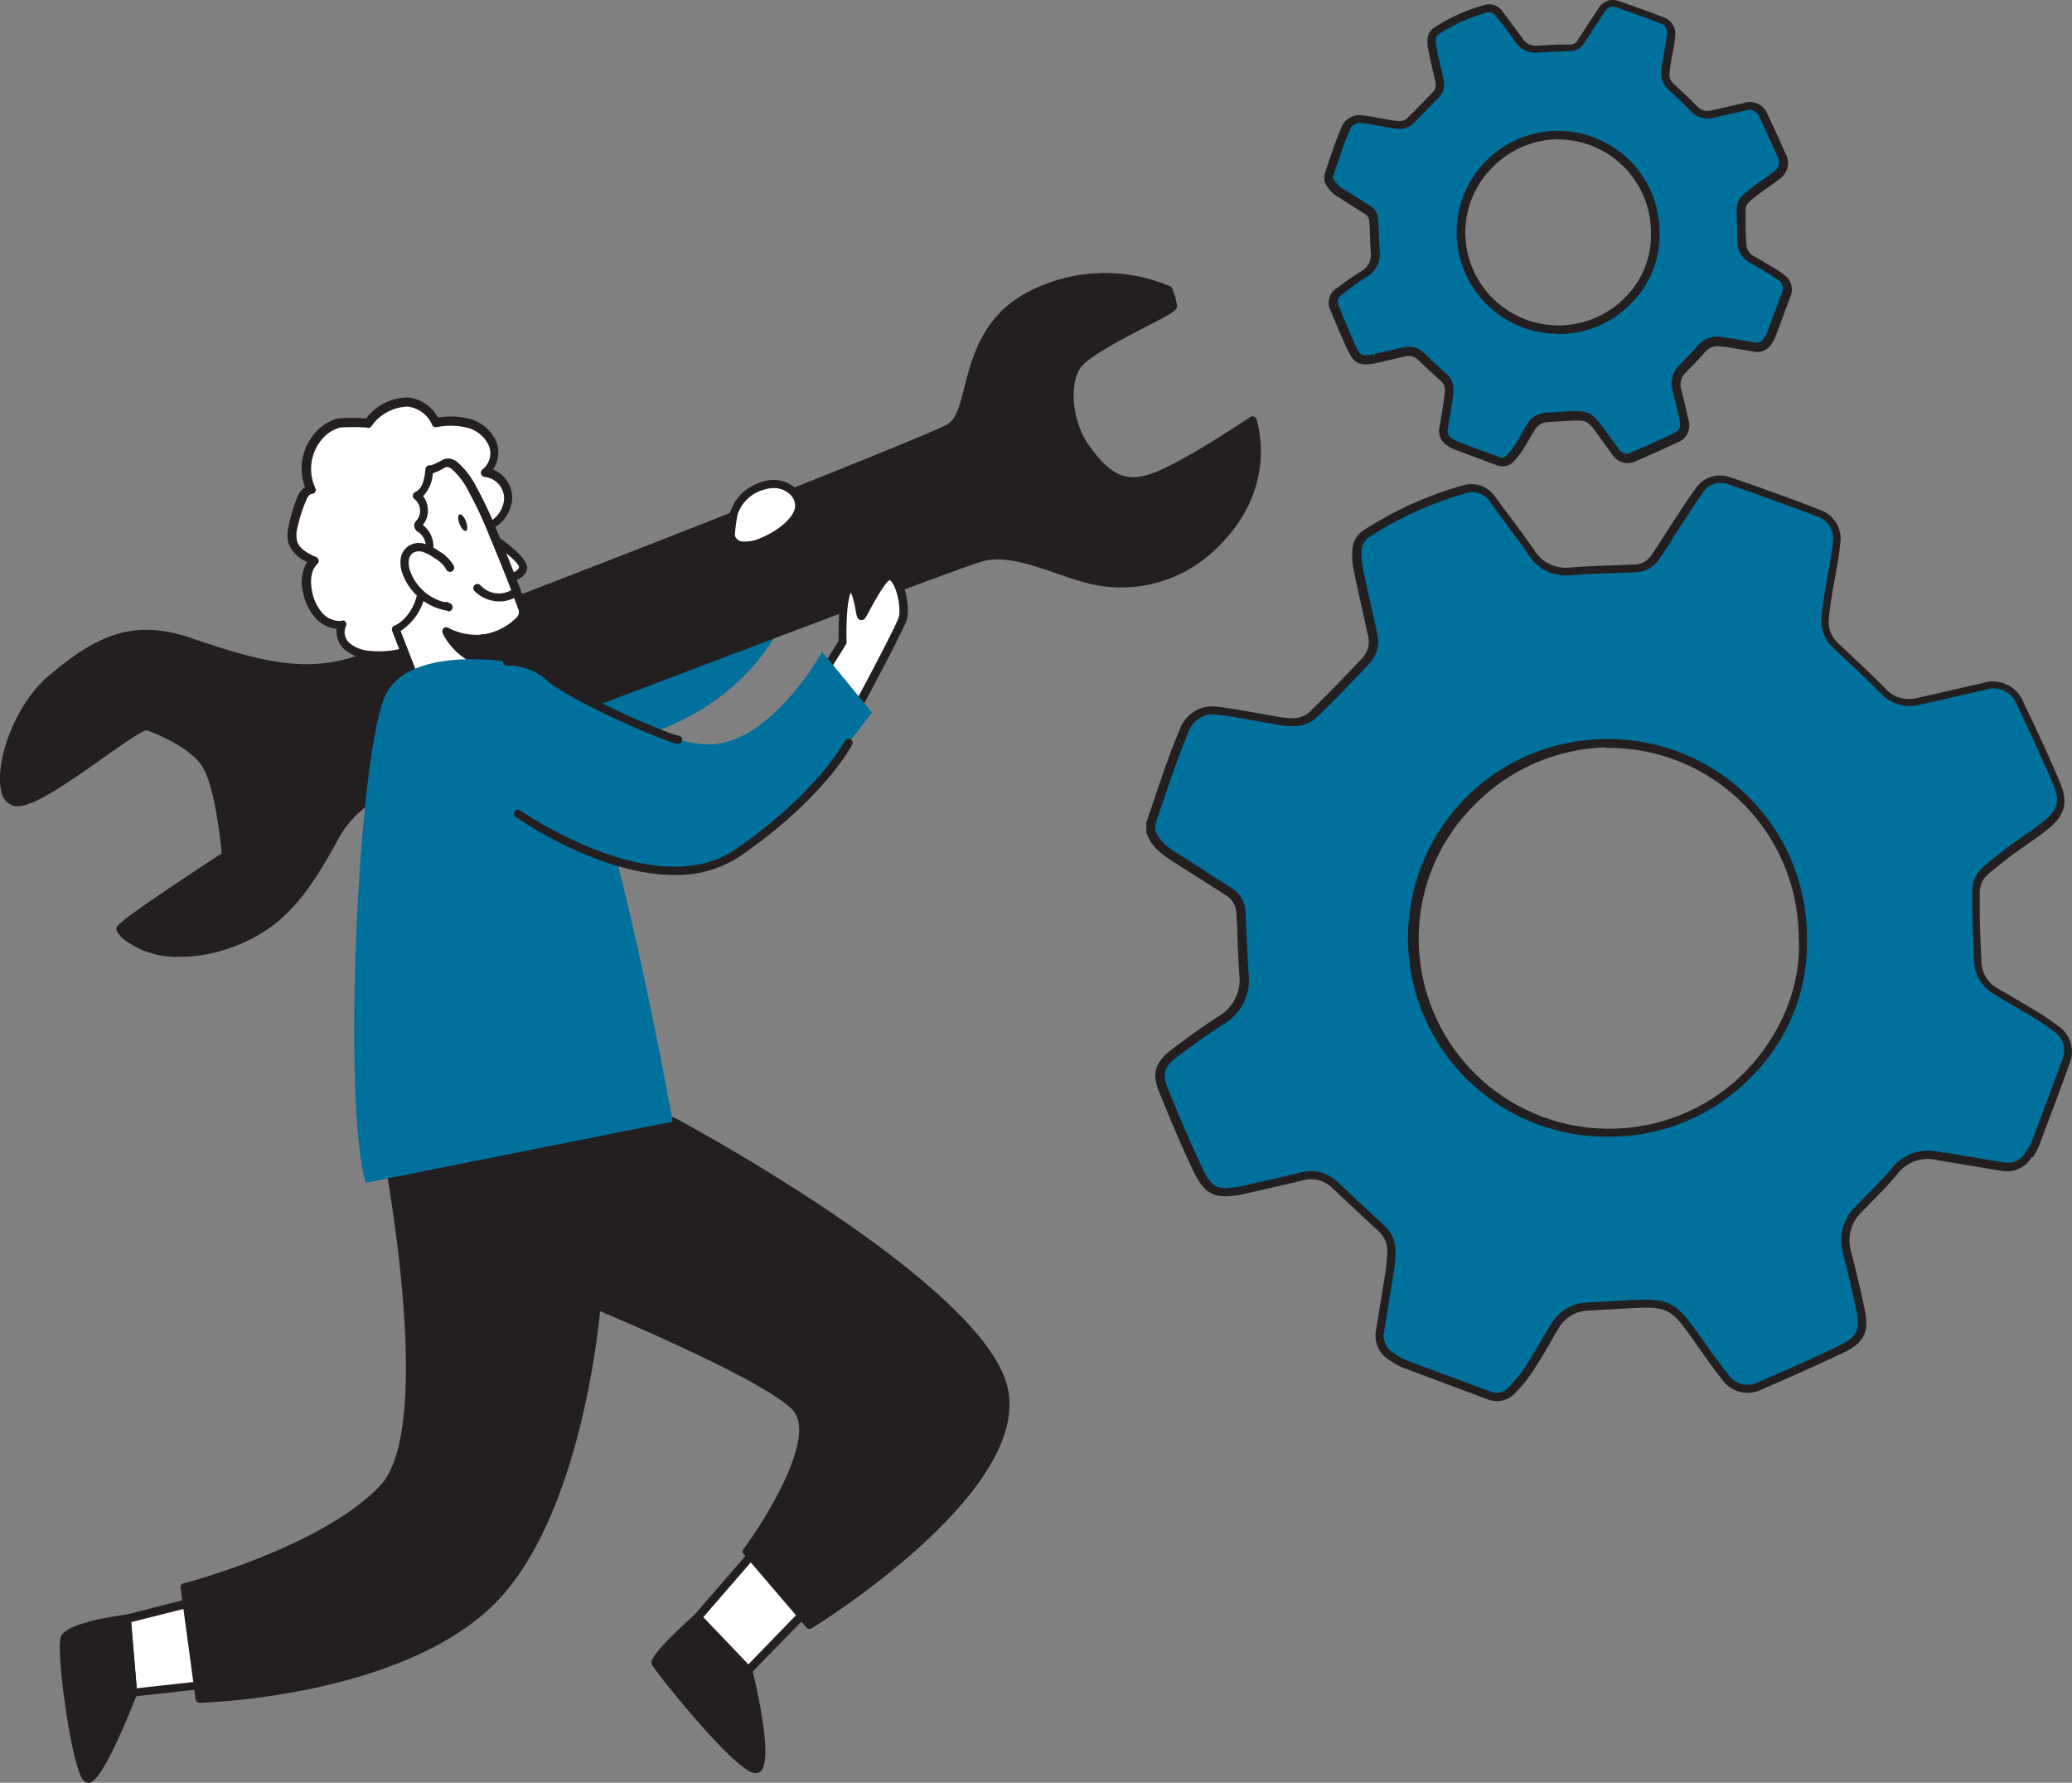 <svg xmlns="http://www.w3.org/2000/svg" width="283.163" height="243.606" viewBox="0 0 283.163 243.606">
  <rect x="0" y="0" width="283.163" height="243.606" fill="#808080" stroke="none"/>
  <g id="Group_4" data-name="Group 4" transform="translate(-323 -2325.454)">
    <path id="Path_62" data-name="Path 62" d="M127.54,123.644S153.14,122.9,159,99.92L140.69,98.79l-26.56,20.99Z" transform="translate(273.235 2304.334)" fill="#00709d"/>
    <path id="Path_63" data-name="Path 63" d="M82.036,223.67l-9.546,2.44.847,10.066,11.456-1.265Z" transform="translate(267.833 2320.535)" fill="#fff"/>
    <path id="Path_64" data-name="Path 64" d="M73.4,236.806a.554.554,0,0,1-.565-.508L72,226.22a.576.576,0,0,1,.418-.6l9.546-2.429a.52.52,0,0,1,.429.056.542.542,0,0,1,.26.35L85.41,234.84a.531.531,0,0,1-.079.452.565.565,0,0,1-.407.237l-11.456,1.277Zm-.249-10.168.757,9.038,10.235-1.13-2.463-10.055Z" transform="translate(267.769 2320.471)" fill="#231f20"/>
    <path id="Path_81" data-name="Path 81" d="M231.313,187.1c.96-2.813,1.9-5.649,2.892-8.417.508-1.457,1.13-2.881,1.683-4.3a4.135,4.135,0,0,1,4.451-2.745c2.259.26,4.519.734,6.778,1.13a21.38,21.38,0,0,0,3.66.474,4.078,4.078,0,0,0,2.519-.813c2.6-2.485,5.1-5.073,7.558-7.693a3.909,3.909,0,0,0,.768-3.593c-.576-2.745-1.243-5.468-1.8-8.213a11,11,0,0,1-.305-3.254,3.028,3.028,0,0,1,1.062-2.079,49.708,49.708,0,0,1,13.557-6.191,3.389,3.389,0,0,1,3.875,1.4c1.728,2.372,3.559,4.688,5.219,7.129a5.479,5.479,0,0,0,5.344,2.689c3.005-.215,6.021-.271,9.038-.407a3.389,3.389,0,0,0,2.711-1.638c1.073-1.582,2.09-3.22,3.141-4.813.9-1.378,1.785-2.757,2.745-4.09a3.446,3.446,0,0,1,4.146-1.435c4.169,1.435,8.326,2.915,12.427,4.519a3.649,3.649,0,0,1,2.259,4.022c-.226,2.259-.746,4.587-1.13,6.88-.169,1.13-.339,2.169-.418,3.265a4.44,4.44,0,0,0,1.39,3.807c2.18,2.079,4.406,4.112,6.519,6.259a4.892,4.892,0,0,0,4.88,1.39c2.982-.644,5.931-1.367,8.914-2.011a3.965,3.965,0,0,1,4.982,2.372q2.542,5.321,4.9,10.732c1.13,2.621.734,4.135-1.536,5.931-1.525,1.209-3.175,2.259-4.745,3.389-1.13.836-2.259,1.717-3.288,2.632a3.83,3.83,0,0,0-1.39,3.084c.079,3.107.124,6.225.271,9.343a4.881,4.881,0,0,0,2.5,4.135c1.695,1.017,3.389,2,5.118,3.039a32.919,32.919,0,0,1,3.062,2.056,3.672,3.672,0,0,1,1.378,4.519q-2.056,5.649-4.191,11.23a8.436,8.436,0,0,1-.926,1.6,3.31,3.31,0,0,1-3.491,1.638l-8.078-1.435-.61-.1a5.807,5.807,0,0,0-6.191,2.169c-1.525,1.8-3.242,3.389-4.88,5.14a5.841,5.841,0,0,0-1.514,5.863c.667,2.621,1.31,5.242,1.853,7.908s0,4-2.542,5.242q-5.491,2.632-11.128,5a3.717,3.717,0,0,1-4.926-1.288c-1.446-1.83-2.768-3.751-4.124-5.649-2.9-4.078-3.626-4.451-8.631-4.191l-5.841.328a5.389,5.389,0,0,0-4.587,2.677c-1.186,1.966-2.327,3.965-3.57,5.886a19.007,19.007,0,0,1-2.259,2.79,2.734,2.734,0,0,1-3.084.791c-3.943-1.469-7.908-2.915-11.806-4.406a8.076,8.076,0,0,1-1.514-.87,3.31,3.31,0,0,1-1.661-3.491c.429-2.666.881-5.332,1.3-8,.124-.813.2-1.638.249-2.452a4.248,4.248,0,0,0-1.356-3.615c-2.146-1.966-4.27-3.965-6.383-5.954a4.711,4.711,0,0,0-4.655-1.13c-2.621.644-5.265,1.22-7.908,1.83a2.759,2.759,0,0,1-.294.068c-3.446.633-4.519.181-6.055-2.982-1.661-3.525-3.175-7.117-4.643-10.732-.892-2.259-.508-3.468,1.423-4.926s4.237-3.152,6.451-4.519a6.349,6.349,0,0,0,3.163-6.214c-.192-2.8-.271-5.649-.418-8.417a3.48,3.48,0,0,0-1.638-2.926c-2.327-1.5-4.688-2.96-7-4.462-1.525-.994-3.073-1.977-3.694-3.841Zm89.249,15.658a26.628,26.628,0,0,0-26.843-26.605c-12.28,0-26.232,10.721-26.221,26.684a26.639,26.639,0,0,0,26.4,26.413c17.1.079,27.374-14.687,26.65-26.492Z" transform="translate(248.825 2250.923)" fill="#00709d"/>
    <path id="Path_82" data-name="Path 82" d="M278.792,266.045a3.5,3.5,0,0,1-1.2-.226l-3.254-1.209-8.552-3.2a8.129,8.129,0,0,1-1.412-.791l-.2-.136a3.886,3.886,0,0,1-1.909-4.056l.576-3.559c.249-1.48.486-2.96.723-4.44.113-.7.181-1.469.237-2.4a3.683,3.683,0,0,0-1.13-3.163c-1.9-1.74-3.785-3.5-5.649-5.265l-.734-.689a4.112,4.112,0,0,0-4.124-1.005c-1.841.452-3.683.87-5.536,1.288l-2.372.542-.328.079c-3.773.689-5.084,0-6.665-3.31-1.435-3.039-2.87-6.36-4.643-10.755-.994-2.44-.554-3.954,1.6-5.649,2.44-1.864,4.519-3.321,6.485-4.6a5.8,5.8,0,0,0,2.9-5.649c-.124-1.74-.192-3.491-.271-5.242,0-1.062-.09-2.124-.147-3.175a2.915,2.915,0,0,0-1.378-2.485c-.96-.621-1.932-1.231-2.9-1.841L234.8,192.5c-1.616-1.051-3.231-2.1-3.909-4.146a.452.452,0,0,1,0-.169v-1.028a.463.463,0,0,1,0-.181l.836-2.452c.667-1.988,1.344-3.988,2.056-5.976.531-1.5,1.13-2.971,1.695-4.327a4.711,4.711,0,0,1,5.027-3.073c1.525.169,3.039.441,4.519.7l2.259.4.9.158a13.919,13.919,0,0,0,2.655.316,3.593,3.593,0,0,0,2.147-.667c2.768-2.632,5.355-5.355,7.524-7.66a3.276,3.276,0,0,0,.633-3.1c-.249-1.209-.531-2.429-.8-3.638-.339-1.525-.689-3.05-.994-4.575a11.649,11.649,0,0,1-.316-3.389,3.593,3.593,0,0,1,1.333-2.508,49.81,49.81,0,0,1,13.726-6.247,3.92,3.92,0,0,1,4.519,1.6q.926,1.277,1.864,2.508c1.13,1.5,2.259,3.062,3.389,4.632a4.971,4.971,0,0,0,4.847,2.463c1.943-.147,3.932-.226,5.852-.294l3.175-.124a2.836,2.836,0,0,0,2.259-1.39c.633-.938,1.243-1.887,1.853-2.836l1.277-1.977.452-.7c.746-1.13,1.5-2.259,2.316-3.389a4.022,4.022,0,0,1,4.79-1.627c5.016,1.728,8.857,3.118,12.427,4.519a4.169,4.169,0,0,1,2.6,4.6c-.147,1.548-.429,3.1-.712,4.6-.136.768-.282,1.548-.407,2.316-.158,1.017-.328,2.113-.418,3.22a3.92,3.92,0,0,0,1.22,3.389l1.536,1.446c1.661,1.559,3.389,3.175,5,4.824a4.327,4.327,0,0,0,4.361,1.231c1.446-.316,2.892-.644,4.327-.983s3.05-.7,4.519-1.028a4.519,4.519,0,0,1,5.649,2.677c1.695,3.547,3.389,7.163,4.914,10.755,1.231,2.847.779,4.643-1.706,6.6-.9.723-1.875,1.4-2.813,2.056-.644.452-1.3.9-1.943,1.378-1.186.892-2.259,1.74-3.254,2.6a3.288,3.288,0,0,0-1.2,2.655v1.932c0,2.429.113,4.937.226,7.388a4.316,4.316,0,0,0,2.259,3.683l2.169,1.277c.983.576,1.977,1.13,2.96,1.762a34.962,34.962,0,0,1,3.118,2.09,4.248,4.248,0,0,1,1.559,5.106c-1.277,3.525-2.655,7.2-4.2,11.3a7.593,7.593,0,0,1-.881,1.57l-.1-.068a3.886,3.886,0,0,1-4.056,1.887c-1.841-.294-3.683-.61-5.524-.915l-2.779-.463-.441-.068a5.265,5.265,0,0,0-5.649,1.977c-1.073,1.277-2.259,2.485-3.389,3.649-.5.508-.994,1.005-1.48,1.514a5.31,5.31,0,0,0-1.367,5.344c.633,2.508,1.3,5.208,1.853,7.908.633,3.1-.068,4.519-2.847,5.863-3.389,1.6-6.993,3.242-11.15,5.016a4.282,4.282,0,0,1-5.592-1.457c-1.2-1.514-2.316-3.1-3.389-4.643l-.723-1.017c-2.8-3.943-3.389-4.2-8.145-3.954l-3.321.181-2.531.147a4.8,4.8,0,0,0-4.123,2.406c-.4.655-.791,1.311-1.13,1.966-.768,1.3-1.57,2.644-2.406,3.931a18.428,18.428,0,0,1-2.316,2.87A3.389,3.389,0,0,1,278.792,266.045Zm-25.374-31.429A5.1,5.1,0,0,1,257,236.085l.734.689c1.875,1.751,3.751,3.513,5.649,5.253a4.813,4.813,0,0,1,1.536,4.067,15.529,15.529,0,0,1-.249,2.5c-.237,1.491-.486,2.971-.723,4.451-.192,1.13-.4,2.372-.576,3.559a2.734,2.734,0,0,0,1.412,2.926l.2.136a6.088,6.088,0,0,0,1.186.678c2.847,1.13,5.705,2.135,8.552,3.2l3.254,1.209a2.192,2.192,0,0,0,2.485-.655,18,18,0,0,0,2.18-2.7c.825-1.277,1.616-2.61,2.372-3.9l1.186-1.977a5.942,5.942,0,0,1,5.039-2.949l2.519-.136,3.333-.192c5.174-.26,6.1.192,9.117,4.429l.734,1.028c1.073,1.525,2.192,3.1,3.389,4.575a3.175,3.175,0,0,0,4.27,1.13c4.135-1.762,7.773-3.389,11.094-5,2.259-1.13,2.757-2.045,2.259-4.609s-1.209-5.378-1.841-7.908a6.428,6.428,0,0,1,1.649-6.394c.486-.508.994-1.017,1.491-1.525,1.13-1.13,2.316-2.339,3.389-3.581a6.372,6.372,0,0,1,6.778-2.361,1.773,1.773,0,0,0,.339.056H340l2.587.429,5.513.926a2.779,2.779,0,0,0,2.937-1.4l.09-.147a6.78,6.78,0,0,0,.768-1.333c1.536-4.044,2.915-7.716,4.191-11.23a3.118,3.118,0,0,0-1.2-3.83,32.6,32.6,0,0,0-3.005-2.022c-.972-.6-1.966-1.13-2.949-1.751l-2.169-1.277a5.457,5.457,0,0,1-2.768-4.6c-.113-2.474-.169-4.993-.226-7.422v-1.932a4.428,4.428,0,0,1,1.582-3.525c1.028-.881,2.113-1.751,3.321-2.655l1.977-1.4c.926-.644,1.875-1.311,2.757-2.011,2.09-1.649,2.406-2.881,1.367-5.265-1.559-3.581-3.208-7.185-4.892-10.721a3.389,3.389,0,0,0-4.361-2.067l-4.519,1.039c-1.446.328-2.892.667-4.349.983a5.434,5.434,0,0,1-5.4-1.548c-1.615-1.638-3.321-3.231-4.971-4.79l-1.548-1.446a5.027,5.027,0,0,1-1.559-4.27c.09-1.13.26-2.259.429-3.31q.192-1.13.407-2.339c.271-1.48.554-3.005.7-4.519a3.141,3.141,0,0,0-1.887-3.389c-3.581-1.378-7.411-2.757-12.427-4.519a2.9,2.9,0,0,0-3.5,1.231c-.791,1.13-1.548,2.259-2.259,3.389l-.463.7-1.265,1.966c-.61.96-1.231,1.921-1.864,2.858a3.988,3.988,0,0,1-3.163,1.887l-3.186.124c-1.909.068-3.886.147-5.818.282a6.044,6.044,0,0,1-5.863-2.937c-1.062-1.559-2.259-3.107-3.333-4.6-.621-.836-1.254-1.672-1.864-2.519a2.824,2.824,0,0,0-3.276-1.13,48.827,48.827,0,0,0-13.421,6.123,2.519,2.519,0,0,0-.8,1.661,10.371,10.371,0,0,0,.294,3.084c.305,1.514.644,3.039.994,4.519.271,1.22.542,2.44.8,3.66a4.406,4.406,0,0,1-.915,4.09c-2.18,2.327-4.79,5.061-7.569,7.716a4.62,4.62,0,0,1-2.9.972,15.314,15.314,0,0,1-2.881-.328l-.881-.158c-.768-.124-1.548-.26-2.316-.407-1.457-.26-2.96-.52-4.44-.689a3.559,3.559,0,0,0-3.864,2.384c-.565,1.344-1.13,2.79-1.672,4.27-.7,1.988-1.378,3.977-2.056,5.965l-.8,2.361v.836c.576,1.616,1.943,2.5,3.389,3.389s2.768,1.774,4.146,2.644l2.9,1.853a4.033,4.033,0,0,1,1.9,3.389c.056,1.13.1,2.135.147,3.2.079,1.74.147,3.48.271,5.208a6.914,6.914,0,0,1-3.389,6.778c-1.954,1.265-4,2.711-6.417,4.519-1.74,1.322-2.034,2.327-1.243,4.27,1.774,4.383,3.208,7.682,4.632,10.71s2.169,3.265,5.445,2.666l2.644-.61c1.841-.418,3.683-.825,5.513-1.277A6.611,6.611,0,0,1,253.418,234.616Zm40.591-4.7h-.056a27.167,27.167,0,1,1-.282-54.334l.1.005a27.114,27.114,0,0,1,27.4,27.2,25.724,25.724,0,0,1-7.276,18.607,27.012,27.012,0,0,1-19.883,8.518Zm-.339-53.2a26.142,26.142,0,0,0-17.884,7.806,25.7,25.7,0,0,0-7.671,18.313,25.984,25.984,0,0,0,25.837,25.984h.056a25.984,25.984,0,0,0,19.059-8.134c4.745-5.039,7.343-11.693,6.97-17.8h0a25.984,25.984,0,0,0-26.266-26.1Z" transform="translate(248.772 2250.863)" fill="#231f20"/>
    <path id="Path_83" data-name="Path 83" d="M252.94,105.992c.474-1.4.938-2.8,1.435-4.2.26-.723.542-1.435.847-2.147a2.067,2.067,0,0,1,2.259-1.367c1.13.124,2.259.362,3.389.554a11.141,11.141,0,0,0,1.819.237,2.09,2.09,0,0,0,1.265-.407c1.3-1.243,2.542-2.542,3.773-3.852a1.9,1.9,0,0,0,.384-1.8c-.282-1.367-.621-2.734-.892-4.1a5.649,5.649,0,0,1-.158-1.627,1.6,1.6,0,0,1,.531-1.039,25.114,25.114,0,0,1,6.778-3.1,1.706,1.706,0,0,1,1.943.7c.859,1.13,1.774,2.35,2.6,3.559a2.757,2.757,0,0,0,2.677,1.356c1.5-.113,3.005-.136,4.519-.215a1.683,1.683,0,0,0,1.356-.813c.542-.791,1.039-1.6,1.57-2.406s.892-1.378,1.378-2.045a1.706,1.706,0,0,1,2.067-.712c2.079.712,4.157,1.457,6.214,2.259a1.83,1.83,0,0,1,1.13,2.011c-.113,1.13-.373,2.259-.565,3.446-.079.531-.169,1.13-.2,1.627a2.26,2.26,0,0,0,.689,1.909c1.13,1.028,2.259,2.045,3.265,3.118a2.429,2.429,0,0,0,2.44.7c1.48-.328,2.96-.689,4.451-1.005a1.966,1.966,0,0,1,2.485,1.186c.847,1.774,1.672,3.559,2.452,5.355a2.113,2.113,0,0,1-.768,2.971c-.757.61-1.582,1.13-2.372,1.717-.554.418-1.13.847-1.638,1.311a1.864,1.864,0,0,0-.689,1.536c0,1.559.056,3.118.124,4.677a2.486,2.486,0,0,0,1.254,2.067c.847.508,1.706.994,2.553,1.514A15.814,15.814,0,0,1,314.838,120a1.841,1.841,0,0,1,.689,2.259q-1.039,2.813-2.1,5.649a4.1,4.1,0,0,1-.463.8,1.649,1.649,0,0,1-1.74.825l-4.044-.678h-.3a2.892,2.892,0,0,0-3.1,1.13c-.768.893-1.627,1.706-2.44,2.565a2.9,2.9,0,0,0-.757,2.926c.328,1.311.655,2.632.926,3.954a1.932,1.932,0,0,1-1.277,2.61q-2.745,1.322-5.558,2.508a1.853,1.853,0,0,1-2.463-.644c-.723-.915-1.39-1.875-2.056-2.813-1.457-2.045-1.819-2.259-4.316-2.1l-2.926.169a2.689,2.689,0,0,0-2.259,1.333c-.587.983-1.13,1.977-1.774,2.949a9.489,9.489,0,0,1-1.13,1.39,1.367,1.367,0,0,1-1.548.4l-5.9-2.259a4.2,4.2,0,0,1-.757-.429,1.672,1.672,0,0,1-.825-1.751c.215-1.333.441-2.666.644-4a11.173,11.173,0,0,0,.124-1.22,2.113,2.113,0,0,0-.678-1.808c-1.073-.983-2.124-1.977-3.186-2.971a2.361,2.361,0,0,0-2.327-.576c-1.31.328-2.632.61-3.943.915H259.2c-1.717.316-2.259.09-3.016-1.491-.836-1.762-1.593-3.559-2.327-5.366a1.785,1.785,0,0,1,.712-2.463c1.051-.791,2.124-1.57,3.231-2.259a3.152,3.152,0,0,0,1.57-3.107c-.09-1.4-.124-2.8-.2-4.2a1.728,1.728,0,0,0-.813-1.469c-1.13-.746-2.35-1.48-3.5-2.259a3.852,3.852,0,0,1-1.841-1.921Zm44.591,7.829a13.286,13.286,0,0,0-13.41-13.32,13.557,13.557,0,0,0-13.1,13.331,13.32,13.32,0,0,0,13.2,13.3,13.15,13.15,0,0,0,13.32-13.308Z" transform="translate(251.634 2243.456)" fill="#00709d"/>
    <path id="Path_84" data-name="Path 84" d="M276.71,145.767a1.976,1.976,0,0,1-.7-.136l-1.548-.576-4.361-1.627a4.021,4.021,0,0,1-.757-.429l-.1-.068a2.26,2.26,0,0,1-1.13-2.259l.294-1.751c.124-.757.249-1.5.362-2.259.056-.4.09-.78.113-1.13a1.548,1.548,0,0,0-.486-1.356l-2.858-2.655-.339-.328a1.808,1.808,0,0,0-1.808-.429c-.915.226-1.841.429-2.757.644l-1.367.305c-2.022.373-2.8,0-3.649-1.808s-1.728-3.9-2.327-5.389a2.327,2.327,0,0,1,.892-3.129,37.153,37.153,0,0,1,3.265-2.259,2.6,2.6,0,0,0,1.322-2.6c-.068-.87-.1-1.74-.136-2.61a10.527,10.527,0,0,0-.079-1.6A1.2,1.2,0,0,0,258,111.3l-1.457-.915-2.056-1.311a4.451,4.451,0,0,1-2.067-2.259.53.53,0,0,1,0-.181v-.52a.5.5,0,0,1,0-.181l.418-1.22c.339-.994.678-2,1.028-2.994.26-.734.554-1.457.859-2.169a2.632,2.632,0,0,1,2.869-1.74c.768.09,1.536.226,2.259.362l1.13.192.452.079a7.447,7.447,0,0,0,1.265.158,1.491,1.491,0,0,0,.893-.26c1.367-1.311,2.666-2.666,3.751-3.819a1.378,1.378,0,0,0,.249-1.288l-.407-1.819c-.169-.768-.35-1.525-.5-2.259a5.8,5.8,0,0,1-.158-1.8,2.022,2.022,0,0,1,.791-1.457,25.226,25.226,0,0,1,6.937-3.163,2.259,2.259,0,0,1,2.542.915l.938,1.254c.565.768,1.13,1.525,1.683,2.259a2.18,2.18,0,0,0,2.158,1.13c.983-.068,1.966-.113,2.937-.147h1.593a1.13,1.13,0,0,0,.915-.576c.316-.463.621-.938.915-1.412l.644-.983.226-.35c.384-.576.757-1.13,1.13-1.717a2.26,2.26,0,0,1,2.711-.915c2.463.847,4.44,1.559,6.236,2.259a2.373,2.373,0,0,1,1.48,2.587,21.114,21.114,0,0,1-.35,2.259c-.079.384-.147.768-.2,1.13s-.169,1.051-.215,1.582a1.7,1.7,0,0,0,.52,1.446l.757.712c.859.8,1.706,1.6,2.519,2.429a1.909,1.909,0,0,0,1.921.542l2.18-.5c.757-.169,1.514-.35,2.259-.508a2.531,2.531,0,0,1,3.2,1.469c.859,1.774,1.683,3.593,2.463,5.378a2.655,2.655,0,0,1-.938,3.638c-.452.362-.926.7-1.412,1.039s-.655.452-.972.689c-.576.429-1.13.859-1.6,1.288a1.344,1.344,0,0,0-.5,1.13v.972c0,1.231,0,2.463.1,3.683a1.909,1.909,0,0,0,.972,1.616l1.13.633,1.48.881a16.845,16.845,0,0,1,1.582,1.062,2.406,2.406,0,0,1,.881,2.881q-1.028,2.813-2.1,5.649a4.609,4.609,0,0,1-.474.847,2.259,2.259,0,0,1-2.35,1.13l-4.056-.678h-.339a2.339,2.339,0,0,0-2.531.9q-.83.966-1.729,1.83c-.249.26-.5.508-.734.768a2.339,2.339,0,0,0-.621,2.4c.328,1.265.655,2.61.938,3.977a2.485,2.485,0,0,1-1.582,3.242c-1.672.8-3.5,1.627-5.581,2.508a2.406,2.406,0,0,1-3.129-.813c-.6-.757-1.13-1.559-1.717-2.327l-.362-.508c-1.344-1.9-1.525-1.977-3.83-1.864l-1.627.09-1.288.079a2.146,2.146,0,0,0-1.841,1.062c-.2.328-.4.667-.587.994-.4.655-.791,1.322-1.2,1.966a10.424,10.424,0,0,1-1.2,1.48A2.011,2.011,0,0,1,276.71,145.767Zm-12.7-16.325a2.825,2.825,0,0,1,2,.813l.339.328c.949.881,1.887,1.774,2.847,2.644a2.689,2.689,0,0,1,.859,2.259,11.9,11.9,0,0,1-.124,1.277l-.373,2.259-.282,1.74a1.13,1.13,0,0,0,.587,1.186l.1.068a2.69,2.69,0,0,0,.542.305c1.446.554,2.892,1.13,4.349,1.627l1.548.576a.78.78,0,0,0,.938-.26,8.871,8.871,0,0,0,1.062-1.311c.407-.621.791-1.277,1.13-1.921.192-.339.4-.667.6-1.005a3.231,3.231,0,0,1,2.734-1.6l1.288-.068,1.638-.1c2.7-.136,3.231.124,4.8,2.339l.373.508c.531.757,1.13,1.548,1.672,2.259a1.288,1.288,0,0,0,1.8.475c2.079-.881,3.886-1.695,5.547-2.5,1.028-.5,1.186-.825.96-1.988-.271-1.344-.61-2.677-.926-3.92a3.525,3.525,0,0,1,.892-3.468l.757-.768c.565-.565,1.13-1.13,1.672-1.774a3.48,3.48,0,0,1,3.649-1.265h.136l4.18.689a1.13,1.13,0,0,0,1.186-.576,3.889,3.889,0,0,0,.4-.678q1.062-2.79,2.1-5.649a1.288,1.288,0,0,0-.508-1.593c-.486-.373-1.017-.7-1.48-.994l-1.457-.87c-.373-.2-.734-.418-1.13-.644a2.994,2.994,0,0,1-1.525-2.519c-.056-1.243-.079-2.474-.1-3.717v-.972a2.44,2.44,0,0,1,.881-1.977c.52-.441,1.13-.892,1.683-1.344.328-.237.655-.474.994-.7s.915-.644,1.356-.994a1.582,1.582,0,0,0,.6-2.259c-.768-1.774-1.593-3.581-2.44-5.344a1.435,1.435,0,0,0-1.864-.87c-.757.158-1.5.328-2.259.508l-2.192.5a3.039,3.039,0,0,1-2.96-.847c-.8-.825-1.649-1.616-2.485-2.406l-.757-.712a2.779,2.779,0,0,1-.87-2.361,10.25,10.25,0,0,1,.215-1.672l.2-1.186c.136-.723.271-1.48.35-2.259a1.288,1.288,0,0,0-.768-1.423c-1.774-.678-3.751-1.39-6.191-2.259a1.13,1.13,0,0,0-1.435.508c-.4.554-.757,1.13-1.13,1.683l-.226.35c-.215.316-.429.644-.633.972l-.938,1.435a2.259,2.259,0,0,1-1.808,1.062,12.527,12.527,0,0,0-1.593.068c-.96,0-1.932.068-2.892.147a3.389,3.389,0,0,1-3.186-1.593c-.531-.78-1.13-1.536-1.661-2.259l-.881-1.141a1.13,1.13,0,0,0-1.333-.474,23.793,23.793,0,0,0-6.632,3.016,1.062,1.062,0,0,0-.271.621,4.846,4.846,0,0,0,.147,1.457c.147.757.316,1.514.5,2.259s.271,1.22.4,1.83a2.463,2.463,0,0,1-.52,2.259c-1.13,1.13-2.406,2.531-3.807,3.864a2.666,2.666,0,0,1-1.638.565,9.276,9.276,0,0,1-1.491-.169l-.429-.079-1.13-.2c-.712-.124-1.457-.26-2.192-.339a1.491,1.491,0,0,0-1.638,1.017c-.294.7-.576,1.4-.836,2.124-.35.983-.689,1.977-1.017,2.971l-.384,1.13v.316a3.389,3.389,0,0,0,1.559,1.536l2.067,1.31,1.457.926a2.339,2.339,0,0,1,1.073,1.909c0,.542.056,1.13.079,1.6,0,.87.068,1.728.124,2.6a3.683,3.683,0,0,1-1.83,3.615c-.972.621-1.988,1.344-3.186,2.259-.78.587-.881.938-.531,1.808.6,1.469,1.39,3.389,2.259,5.332.61,1.311.9,1.446,2.406,1.13l.26.52-.136-.554,1.209-.271c.915-.2,1.83-.407,2.734-.633a3.243,3.243,0,0,1,.847-.068Zm20.335-1.785h0a13.862,13.862,0,1,1,13.885-13.839,13.139,13.139,0,0,1-3.706,9.512,13.794,13.794,0,0,1-10.213,4.372Zm-.169-26.583a12.777,12.777,0,0,0-8.744,3.819,12.574,12.574,0,0,0-3.751,8.947,12.743,12.743,0,0,0,21.985,8.71,11.953,11.953,0,0,0,3.389-8.688h0a12.7,12.7,0,0,0-12.845-12.755Z" transform="translate(251.566 2243.402)" fill="#231f20"/>
    <path id="Path_85" data-name="Path 85" d="M216.772,65.281a22.278,22.278,0,0,0-18.765.678c-9.851,5.027-7.411,15.986-11.162,18.166S112.034,114.1,104.974,116.13s-13.862,0-21.951-2.768-13.082.124-18.934,5.1-8.179,15.816-5,16.754,16.279-10.529,18.155-10.337c0,0,6.236,2.022,8.145,5.479s2.6,12.19,2.6,12.19-14.4,9.445-14.427,10,4.18,4.993,12.969,2.632,12.3-7.908,16.483-15.511,19.115-12.077,30.311-16.223,53.866-20.459,57.741-21.578,8.112.938,13.692,2.61a18.008,18.008,0,0,0,18.528-4.621c5.954-5.909,6.225-12.551,5-16.754,0,0-9.761,6.586-13.93,7.908s-6.417-.757-8.835-4.078-3.028-8.6-1.254-11.3,13.161-7.445,13.128-8.168A9.411,9.411,0,0,0,216.772,65.281Z" transform="translate(265.909 2299.76)" fill="#231f20"/>
    <path id="Path_86" data-name="Path 86" d="M81.687,156.49a11.749,11.749,0,0,1-7.434-2.259c-.463-.362-1.22-1.062-1.2-1.6,0-.362,0-.836,14.4-10.269-.147-1.616-.881-8.688-2.508-11.625s-7.027-4.948-7.75-5.2c-.712.09-3.683,2.18-6.067,3.875-5.863,4.135-10.168,7.016-12.145,6.451a2.531,2.531,0,0,1-1.683-2.169c-.836-3.841,1.864-11.648,6.473-15.556,6.473-5.491,11.489-7.908,19.488-5.208,8.36,2.858,14.811,4.734,21.612,2.768s77.952-29.78,81.748-31.96c1.22-.7,1.717-2.644,2.339-5.106,1.062-4.146,2.508-9.829,8.846-13.071a22.708,22.708,0,0,1,19.273-.678.531.531,0,0,1,.271.294,9.139,9.139,0,0,1,.667,2.384c0,.6-.508.915-4.248,2.847-3.175,1.638-7.976,4.124-8.97,5.649-1.627,2.463-1.028,7.535,1.243,10.653,2.474,3.389,4.519,5.039,8.2,3.864,4.044-1.277,13.692-7.773,13.783-7.84a.542.542,0,0,1,.508-.056.531.531,0,0,1,.35.373c.644,2.259,2.169,10.043-5.14,17.308a18.607,18.607,0,0,1-19.093,4.767c-1.209-.362-2.35-.746-3.389-1.13-3.954-1.3-7.072-2.339-9.942-1.5-2.531.723-22.2,8.168-38.016,14.156-8.507,3.22-15.816,6-19.68,7.411l-4.349,1.582c-10.36,3.717-22.1,7.908-25.668,14.382-4.406,8-7.908,13.41-16.833,15.816a19.535,19.535,0,0,1-5.1.655Zm-7.388-3.8c.791.972,4.655,4,12.145,2,8.439-2.259,11.862-7.5,16.144-15.24,3.762-6.778,15.726-11.117,26.266-14.913,1.491-.531,2.937-1.051,4.338-1.57,3.818-1.412,11.173-4.191,19.68-7.411,16.652-6.247,35.53-13.444,38.095-14.156,3.208-.926,6.643.2,10.608,1.514,1.13.362,2.259.734,3.389,1.13a17.522,17.522,0,0,0,17.974-4.519c6.2-6.157,5.649-12.7,5.05-15.432-2.259,1.514-9.795,6.383-13.41,7.535-4.756,1.5-7.276-1.288-9.456-4.282-2.553-3.5-3.152-9.038-1.277-11.941,1.13-1.774,5.728-4.135,9.4-6.033,1.491-.768,3.152-1.627,3.626-1.988a9.865,9.865,0,0,0-.486-1.6,22.007,22.007,0,0,0-18.076.757c-5.886,3.005-7.208,8.191-8.27,12.348-.667,2.61-1.243,4.858-2.858,5.807-3.773,2.18-75.048,30.062-82.019,32.073s-13.726.136-22.278-2.79c-7.49-2.564-12.246-.226-18.392,4.993-4.519,3.852-6.778,11.3-6.112,14.461a1.7,1.7,0,0,0,.892,1.322c1.616.463,7.377-3.6,11.184-6.293,4.191-2.96,5.976-4.157,6.88-4.067h.113c.271.09,6.473,2.135,8.462,5.75s2.655,12.054,2.677,12.427a.565.565,0,0,1-.249.52C83.483,146.277,75.733,151.462,74.3,152.694Z" transform="translate(265.844 2299.698)" fill="#231f20"/>
    <path id="Path_87" data-name="Path 87" d="M151.956,215.03,141.54,227.039l6.914,7.253,10.823-11.15Z" transform="translate(276.791 2319.415)" fill="#fff"/>
    <path id="Path_88" data-name="Path 88" d="M148.529,234.923a.565.565,0,0,1-.418-.181l-6.914-7.253a.554.554,0,0,1,0-.757l10.416-12.009a.621.621,0,0,1,.429-.2.565.565,0,0,1,.418.192l7.321,8.1a.576.576,0,0,1,0,.78L148.9,234.754a.576.576,0,0,1-.373.169Zm-6.157-7.829,6.157,6.451L158.561,223.2l-6.53-7.242Z" transform="translate(276.727 2319.348)" fill="#231f20"/>
    <path id="Path_89" data-name="Path 89" d="M146.185,165.68s41.3,22.132,45.122,36.152-26.425,32.638-26.425,32.638L156.319,224.4s11.3-15.172,6.564-19.8-27.114-13.817-27.114-13.817-2.18,27.227-13.67,39.654c-12.337,13.331-40.546,14.043-40.546,14.043L79.44,229.307s19.081-4.96,27.114-13.557.181-48.115.181-48.115Z" transform="translate(268.735 2313.012)" fill="#231f20"/>
    <path id="Path_90" data-name="Path 90" d="M81.61,245.188a.554.554,0,0,1-.554-.486L79,229.473a.554.554,0,0,1,.418-.621c.192,0,19.013-5,26.865-13.353s.113-47.223,0-47.618a.621.621,0,0,1,.113-.463.587.587,0,0,1,.418-.215l39.416-2.022a.554.554,0,0,1,.305.068c1.695.9,41.552,22.4,45.393,36.468,3.886,14.246-25.419,32.514-26.673,33.282a.565.565,0,0,1-.723-.113l-8.586-10.032a.576.576,0,0,1,0-.712c3.062-4.1,10.168-15.545,6.62-19.059-4.146-4.044-22.4-11.794-26.232-13.41-.452,4.621-3.2,27.871-13.749,39.281-6.473,6.993-17.274,10.484-25.193,12.19a96.026,96.026,0,0,1-15.771,2.045Zm-1.48-15.376L82.1,243.99c3.841-.181,28.5-1.808,39.642-13.839s13.489-39.1,13.557-39.371a.531.531,0,0,1,.271-.429.542.542,0,0,1,.508,0c.915.373,22.527,9.286,27.306,13.93s-4.519,17.759-6.247,20.188l7.908,9.354c3.581-2.259,29.192-19.206,25.769-31.757-3.6-13.207-42.083-34.288-44.7-35.7l-38.626,1.977c1.017,5.332,7.219,39.812-.452,47.969C99.6,224.2,83.226,228.965,80.13,229.812Z" transform="translate(268.677 2312.947)" fill="#231f20"/>
    <path id="Path_91" data-name="Path 91" d="M156.76,112.947l2.61-4.225s-.215-6.451.9-7.321,1.457,3.818,1.695,3.762,2.971-6.259,4.237-5.332,1.751,4.361,1.4,5.649-6.507,12.732-6.507,12.732Z" transform="translate(278.766 2304.457)" fill="#fff"/>
    <path id="Path_92" data-name="Path 92" d="M161.161,118.845a.576.576,0,0,1-.441-.215l-4.338-5.253a.576.576,0,0,1,0-.655l2.519-4.09c0-1.751-.079-6.665,1.13-7.614a.949.949,0,0,1,.926-.169c.712.271,1.017,1.367,1.322,2.9,1.22-2.259,2.418-4.27,3.513-4.519a.983.983,0,0,1,.859.2c1.491,1.13,1.977,4.858,1.593,6.236s-5.92,11.67-6.552,12.845a.554.554,0,0,1-.452.294Zm-3.649-5.875,3.547,4.293c2.44-4.519,5.829-11.015,6.067-11.874.316-1.13-.226-4.27-1.209-5.05-.384.079-1.333,1.457-2.779,4.124-.6,1.13-.678,1.254-.983,1.322a.633.633,0,0,1-.452-.079c-.271-.181-.328-.452-.5-1.356a11.3,11.3,0,0,0-.61-2.316c-.441.7-.7,3.638-.6,6.778a.519.519,0,0,1-.09.316Z" transform="translate(278.704 2304.388)" fill="#231f20"/>
    <path id="Path_93" data-name="Path 93" d="M110.023,112.081a13.263,13.263,0,0,1-7.072,1.13A5.31,5.31,0,0,1,99.979,112a2.519,2.519,0,0,1-.633-2.96,3.773,3.773,0,0,1-3.22-1.209,6.711,6.711,0,0,1-1.559-3.186,4.519,4.519,0,0,1,.87-4.338c-1.209-.554-2.542-1.243-2.915-2.519a4.293,4.293,0,0,1,0-1.966,21.464,21.464,0,0,1,1.13-3.751c.26-.655.689-1.378,1.39-1.435a6.778,6.778,0,0,1,.915-7.072,5.649,5.649,0,0,1,3.073-2.022,22.425,22.425,0,0,1,3.943,0,6.778,6.778,0,0,1,5.4-2.915,4.688,4.688,0,0,1,3.841,2.824,10.337,10.337,0,0,1,4.406.068,4.993,4.993,0,0,1,3.389,2.734,3.389,3.389,0,0,1-1.028,3.977,3.593,3.593,0,0,1,3.186,3.468,4.349,4.349,0,0,1-2.836,3.954,1.525,1.525,0,0,0-.633.35,1.842,1.842,0,0,0-.282.836c-.2.938-1.039,1.4-1.4,2.259a22.878,22.878,0,0,0-.96,3.706,34.515,34.515,0,0,1-1.13,3.513,19.624,19.624,0,0,1-1.446,3.92c-.667,1.028-1.491,1.13-2.553,1.525C110.576,111.867,110.316,111.98,110.023,112.081Z" transform="translate(270.417 2301.719)" fill="#fff"/>
    <path id="Path_94" data-name="Path 94" d="M104.561,113.968a11.3,11.3,0,0,1-1.6-.113,5.728,5.728,0,0,1-3.276-1.344,3.288,3.288,0,0,1-1.028-2.779,4.519,4.519,0,0,1-2.847-1.423,7.185,7.185,0,0,1-1.706-3.389,5.468,5.468,0,0,1,.52-4.338,4.44,4.44,0,0,1-2.553-2.553,4.677,4.677,0,0,1,0-2.259,21.93,21.93,0,0,1,1.13-3.852,3.073,3.073,0,0,1,1.13-1.548,7.366,7.366,0,0,1,1.13-7.129,6.247,6.247,0,0,1,3.389-2.259,22.9,22.9,0,0,1,3.819,0,7.264,7.264,0,0,1,5.728-2.87,5.265,5.265,0,0,1,4.112,2.757,10.168,10.168,0,0,1,4.237.147,5.547,5.547,0,0,1,3.694,3.062,4.067,4.067,0,0,1-.418,3.864,4.237,4.237,0,0,1,2.621,3.785,4.892,4.892,0,0,1-3.2,4.519,1.209,1.209,0,0,0-.407.192.859.859,0,0,0-.113.384v.2a3.468,3.468,0,0,1-.892,1.548,3.525,3.525,0,0,0-.554.78,11.512,11.512,0,0,0-.61,2.361c-.09.429-.181.847-.282,1.243a35.608,35.608,0,0,1-1.13,3.559c-.158.429-.294.87-.418,1.322a9.873,9.873,0,0,1-1.13,2.711,3.491,3.491,0,0,1-2.1,1.469l-.7.271-.813.35h0A15.184,15.184,0,0,1,104.561,113.968Zm-5.129-5.4a.542.542,0,0,1,.463.249.576.576,0,0,1,0,.6,1.988,1.988,0,0,0,.52,2.259,4.734,4.734,0,0,0,2.666,1.051,12.8,12.8,0,0,0,6.778-1.13l.791-.328c.271-.124.531-.215.78-.305a2.44,2.44,0,0,0,1.525-1.017,9.14,9.14,0,0,0,.949-2.418c.136-.474.271-.949.441-1.4a35.188,35.188,0,0,0,1.13-3.389c.09-.373.169-.78.26-1.13a12.1,12.1,0,0,1,.723-2.621,4.519,4.519,0,0,1,.723-1.039,2.519,2.519,0,0,0,.655-1.051v-.169a1.932,1.932,0,0,1,.384-.938,1.9,1.9,0,0,1,.78-.463,3.841,3.841,0,0,0,2.542-3.457,2.994,2.994,0,0,0-2.655-2.9.576.576,0,0,1-.282-1.039,2.813,2.813,0,0,0,.825-3.288,4.429,4.429,0,0,0-2.96-2.4,9.388,9.388,0,0,0-4.169-.068.554.554,0,0,1-.61-.339,4.112,4.112,0,0,0-3.389-2.474,6.27,6.27,0,0,0-4.88,2.655h0a.565.565,0,0,1-.712.2,28.989,28.989,0,0,0-3.581,0,4.948,4.948,0,0,0-2.6,1.751,6.247,6.247,0,0,0-.8,6.507.554.554,0,0,1,0,.531.542.542,0,0,1-.452.282c-.4,0-.7.6-.892,1.13a20.064,20.064,0,0,0-1.13,3.66,3.739,3.739,0,0,0,0,1.695c.305,1.039,1.5,1.661,2.61,2.158a.565.565,0,0,1,.147.938c-1.13,1.062-.881,3.016-.7,3.8a6.033,6.033,0,0,0,1.412,2.915,3.175,3.175,0,0,0,2.723,1.051Zm10.676,3.581Z" transform="translate(270.355 2301.651)" fill="#231f20"/>
    <path id="Path_95" data-name="Path 95" d="M116.12,94.69s5.084,3.389,4.858,4.6-2.621,1.514-2.621,1.514" transform="translate(273.493 2303.802)" fill="#fff"/>
    <path id="Path_96" data-name="Path 96" d="M118.423,101.432a.566.566,0,0,1-.068-1.13c.8-.09,2.034-.486,2.135-1.051s-2.18-2.418-4.621-4.022a.567.567,0,1,1,.621-.949c2.022,1.333,5.366,3.773,5.118,5.174-.294,1.616-2.836,1.943-3.118,1.977Z" transform="translate(273.428 2303.737)" fill="#231f20"/>
    <path id="Path_97" data-name="Path 97" d="M112.2,86a1.65,1.65,0,0,1,.96.463,10.665,10.665,0,0,1,2.339,3.1,61.7,61.7,0,0,1,3.22,6.959c1.3,3.118,2.531,6.27,3.683,9.433.746,2.022-4.338,4.236-5.491,4.033l4.124,7.445s-2.158,1.717-7.095,1.57-5.378-1.13-5.378-1.13l-3.5-9.128s3.389-1.412,3.66-6.281a13.964,13.964,0,0,1,0-2.564c.237-.893.994-1.378,1.017-2.418a3.118,3.118,0,0,0-1.288-2.44c-.169-.136-.373-.282-.35-.5a.587.587,0,0,1,.192-.305,2.632,2.632,0,0,0-.4-3.728c1.288-.554,1.593-2.259,1.717-3.6,0,.441,2.056-.768,2.09-.78A1.457,1.457,0,0,1,112.2,86Z" transform="translate(272.059 2302.675)" fill="#fff"/>
    <path id="Path_98" data-name="Path 98" d="M114.6,119.653h-.61c-4.767-.147-5.649-1.051-5.875-1.435l-3.513-9.162a.554.554,0,0,1,.305-.723c.124,0,3.062-1.367,3.31-5.784a5.821,5.821,0,0,0,0-.949,4.723,4.723,0,0,1,0-1.74,3.966,3.966,0,0,1,.542-1.13,2.192,2.192,0,0,0,.452-1.13,2.508,2.508,0,0,0-1.005-2.034.972.972,0,0,1-.26-1.616,2.056,2.056,0,0,0-.282-2.9.565.565,0,0,1-.237-.52.587.587,0,0,1,.339-.463c1.017-.429,1.277-1.9,1.378-3.129a.576.576,0,0,1,.621-.52h.192a10.167,10.167,0,0,0,1.48-.712l.181-.09a2.26,2.26,0,0,1,.678-.124,2.158,2.158,0,0,1,1.311.587,10.97,10.97,0,0,1,2.474,3.254,54.491,54.491,0,0,1,2.96,6.338l.294.689c1.3,3.107,2.542,6.293,3.694,9.456a2.045,2.045,0,0,1-.531,2.124,9.671,9.671,0,0,1-4.587,2.576l3.706,6.688a.565.565,0,0,1-.136.723C121.359,118.026,119.246,119.653,114.6,119.653Zm-5.491-1.954c.181.124,1.13.723,4.914.836a12.292,12.292,0,0,0,6.315-1.209l-3.864-6.97a.576.576,0,0,1,0-.6.6.6,0,0,1,.565-.226,8.179,8.179,0,0,0,4.519-2.259,1.051,1.051,0,0,0,.339-1.005c-1.13-3.152-2.4-6.315-3.694-9.422l-.282-.678a53.476,53.476,0,0,0-2.9-6.214,9.9,9.9,0,0,0-2.192-2.937c-.328-.26-.475-.339-.621-.339h0a1.185,1.185,0,0,0-.294,0,10.1,10.1,0,0,1-1.762.847,4.813,4.813,0,0,1-1.322,3.107,3.231,3.231,0,0,1,.633,1.616,3.073,3.073,0,0,1-.678,2.339h0a3.672,3.672,0,0,1,1.457,2.949,3.118,3.118,0,0,1-.633,1.751,3.107,3.107,0,0,0-.407.825,4.259,4.259,0,0,0,0,1.31,6.451,6.451,0,0,1,.068,1.13,7.761,7.761,0,0,1-3.513,6.507Z" transform="translate(271.994 2302.609)" fill="#231f20"/>
    <path id="Path_99" data-name="Path 99" d="M120.06,101.722a3.977,3.977,0,0,1-5.14-.542" transform="translate(273.338 2304.644)" fill="#fff"/>
    <path id="Path_100" data-name="Path 100" d="M117.921,103.051a4.88,4.88,0,0,1-3.321-1.39.567.567,0,1,1,.8-.8,3.389,3.389,0,0,0,4.417.508.568.568,0,0,1,.689.9A4.35,4.35,0,0,1,117.921,103.051Z" transform="translate(273.274 2304.581)" fill="#231f20"/>
    <path id="Path_101" data-name="Path 101" d="M112.317,99.032a4.62,4.62,0,0,0-1.808-1.762,6.089,6.089,0,0,0-1.729-.926,2.26,2.26,0,0,0-1.887.2,2.09,2.09,0,0,0-.813,1.48,4.011,4.011,0,0,0,.271,1.706,7.264,7.264,0,0,0,5.649,4.6l-.249-.113" transform="translate(272.19 2304.001)" fill="#fff"/>
    <path id="Path_102" data-name="Path 102" d="M112.04,104.962h-.079a7.908,7.908,0,0,1-6.055-4.971,4.327,4.327,0,0,1-.294-1.954,2.565,2.565,0,0,1,1.039-1.887,2.745,2.745,0,0,1,2.384-.282,7.219,7.219,0,0,1,1.875.994,5.2,5.2,0,0,1,1.988,2,.565.565,0,0,1-.294.746.554.554,0,0,1-.746-.282,4.124,4.124,0,0,0-1.582-1.525,5.739,5.739,0,0,0-1.57-.847,1.661,1.661,0,0,0-1.412.124,1.5,1.5,0,0,0-.565,1.13,3.287,3.287,0,0,0,.237,1.457,6.711,6.711,0,0,0,4.666,4.135.565.565,0,0,1,.384,0l.249.113a.576.576,0,0,1-.226,1.13Z" transform="translate(272.128 2303.935)" fill="#231f20"/>
    <path id="Path_103" data-name="Path 103" d="M116.125,107.362a9.038,9.038,0,0,1-5-.972s2.2,4.655,6.778,4.293Z" transform="translate(272.845 2305.32)" fill="#231f20"/>
    <path id="Path_104" data-name="Path 104" d="M117.494,111.322c-4.519,0-6.778-4.44-6.778-4.632a.587.587,0,0,1,.136-.667.542.542,0,0,1,.678,0,8.473,8.473,0,0,0,4.643.881.61.61,0,0,1,.554.294l1.83,3.31a.576.576,0,0,1,0,.542.554.554,0,0,1-.452.294A4.813,4.813,0,0,1,117.494,111.322ZM112.67,107.7a6.338,6.338,0,0,0,4.395,2.485l-1.2-2.169A10.665,10.665,0,0,1,112.67,107.7Z" transform="translate(272.786 2305.257)" fill="#231f20"/>
    <ellipse id="Ellipse_5" data-name="Ellipse 5" cx="0.474" cy="1.209" rx="0.474" ry="1.209" transform="translate(385.365 2395.911) rotate(-20.99)" fill="#231f20"/>
    <path id="Path_105" data-name="Path 105" d="M125.6,111.16c-1.423-.892-17.285-3.886-21.171,3.208s-6.112,56.125-2.847,66.948l41.936-8.36S133.485,116.074,125.6,111.16Z" transform="translate(271.403 2305.758)" fill="#00709d"/>
    <path id="Path_106" data-name="Path 106" d="M123.812,132.017s10.925,9.219,21.07,6.2S167.8,117.138,167.8,117.138l-6.778-8.258s-6.959,12.563-15.387,12.642-22.979-10.247-22.979-10.247Z" transform="translate(274.342 2305.643)" fill="#00709d"/>
    <path id="Path_107" data-name="Path 107" d="M141.256,138.01c-10.281,0-21.183-7.581-21.781-8a.565.565,0,0,1,.61-.892c.181.136,18.584,12.924,29.531,5.378,11.139-7.671,14.89-14.687,14.924-14.811a.554.554,0,0,1,.757-.249.576.576,0,0,1,.249.768c-.158.294-3.9,7.366-15.285,15.218a15.568,15.568,0,0,1-9,2.587Z" transform="translate(273.912 2307.004)" fill="#231f20"/>
    <path id="Path_108" data-name="Path 108" d="M141.927,121.356H141.8c-2.259-.486-14.325-5.773-17.624-8.518a7.987,7.987,0,0,0-5.536-2.158.569.569,0,0,1-.136-1.13,9.038,9.038,0,0,1,6.394,2.418c3.186,2.644,15.127,7.908,17.138,8.292a.554.554,0,0,1,.441.667A.565.565,0,0,1,141.927,121.356Z" transform="translate(273.738 2305.73)" fill="#231f20"/>
    <path id="Path_109" data-name="Path 109" d="M145.966,92.571a19.2,19.2,0,0,0-.373,2.531,2.587,2.587,0,0,0,0,.78,1.762,1.762,0,0,0,1.593,1.085,5.649,5.649,0,0,0,2.915-.6c2.452-.983,7.083-4.259,3.694-7.061C151.219,87.261,146.565,89.758,145.966,92.571Z" transform="translate(277.313 2303.007)" fill="#fff"/>
    <path id="Path_110" data-name="Path 110" d="M147.653,97.659h-.531a2.26,2.26,0,0,1-1.977-1.536,2.6,2.6,0,0,1,0-.972,19.987,19.987,0,0,1,.373-2.6h0a6.247,6.247,0,0,1,4.112-4.1,4.632,4.632,0,0,1,4.575.554,3.208,3.208,0,0,1,1.378,3.039c-.35,2.259-3.31,4.214-5.208,4.982A7.411,7.411,0,0,1,147.653,97.659Zm3.864-8.462a4.948,4.948,0,0,0-1.559.282,5.231,5.231,0,0,0-3.389,3.265h0a20.225,20.225,0,0,0-.362,2.463,1.989,1.989,0,0,0,0,.587,1.22,1.22,0,0,0,1.039.712,5.344,5.344,0,0,0,2.632-.565c1.717-.689,4.248-2.418,4.519-4.1a2.124,2.124,0,0,0-.972-2A2.971,2.971,0,0,0,151.517,89.2Zm-5.491,3.389Z" transform="translate(277.253 2302.946)" fill="#231f20"/>
    <path id="Path_111" data-name="Path 111" d="M142.2,225.66s-6.044,5.49-5.728,6.2,12.484,15.986,14,14.393-1.344-13.342-1.344-13.342Z" transform="translate(276.132 2320.794)" fill="#231f20"/>
    <path id="Path_112" data-name="Path 112" d="M150.24,247.008h-.226c-2.915-.5-13.636-14.031-13.986-14.822-.169-.384-.486-1.13,5.863-6.857a.554.554,0,0,1,.78,0l6.925,7.242a.576.576,0,0,1,.136.26c.689,2.824,2.813,12.19,1.209,13.873a.949.949,0,0,1-.7.305Zm-13.1-15.184c1.13,1.841,11.105,13.862,13.037,14.054.712-1.051-.2-7.264-1.5-12.619l-6.428-6.778a39.145,39.145,0,0,0-5.106,5.344Z" transform="translate(276.068 2320.73)" fill="#231f20"/>
    <path id="Path_113" data-name="Path 113" d="M73.477,225.83s-7.852,1.062-8.484,2.644,1.695,19.511,3.288,19.206,6.044-11.772,6.044-11.772Z" transform="translate(266.847 2320.816)" fill="#231f20"/>
    <path id="Path_114" data-name="Path 114" d="M68.3,248.309a.938.938,0,0,1-.723-.4c-1.638-1.954-3.762-17.771-3.039-19.578s7-2.745,8.925-3.005a.576.576,0,0,1,.644.52l.847,10.066a1.029,1.029,0,0,1,0,.26c-1.378,3.525-4.756,11.772-6.462,12.111Zm.169-1.13Zm4.519-20.685c-3.48.52-7.163,1.491-7.456,2.259-.791,2.135,1.841,16.675,2.79,18.336.983-.825,3.525-6.281,5.445-11.207Z" transform="translate(266.782 2320.75)" fill="#231f20"/>
  </g>
</svg>
